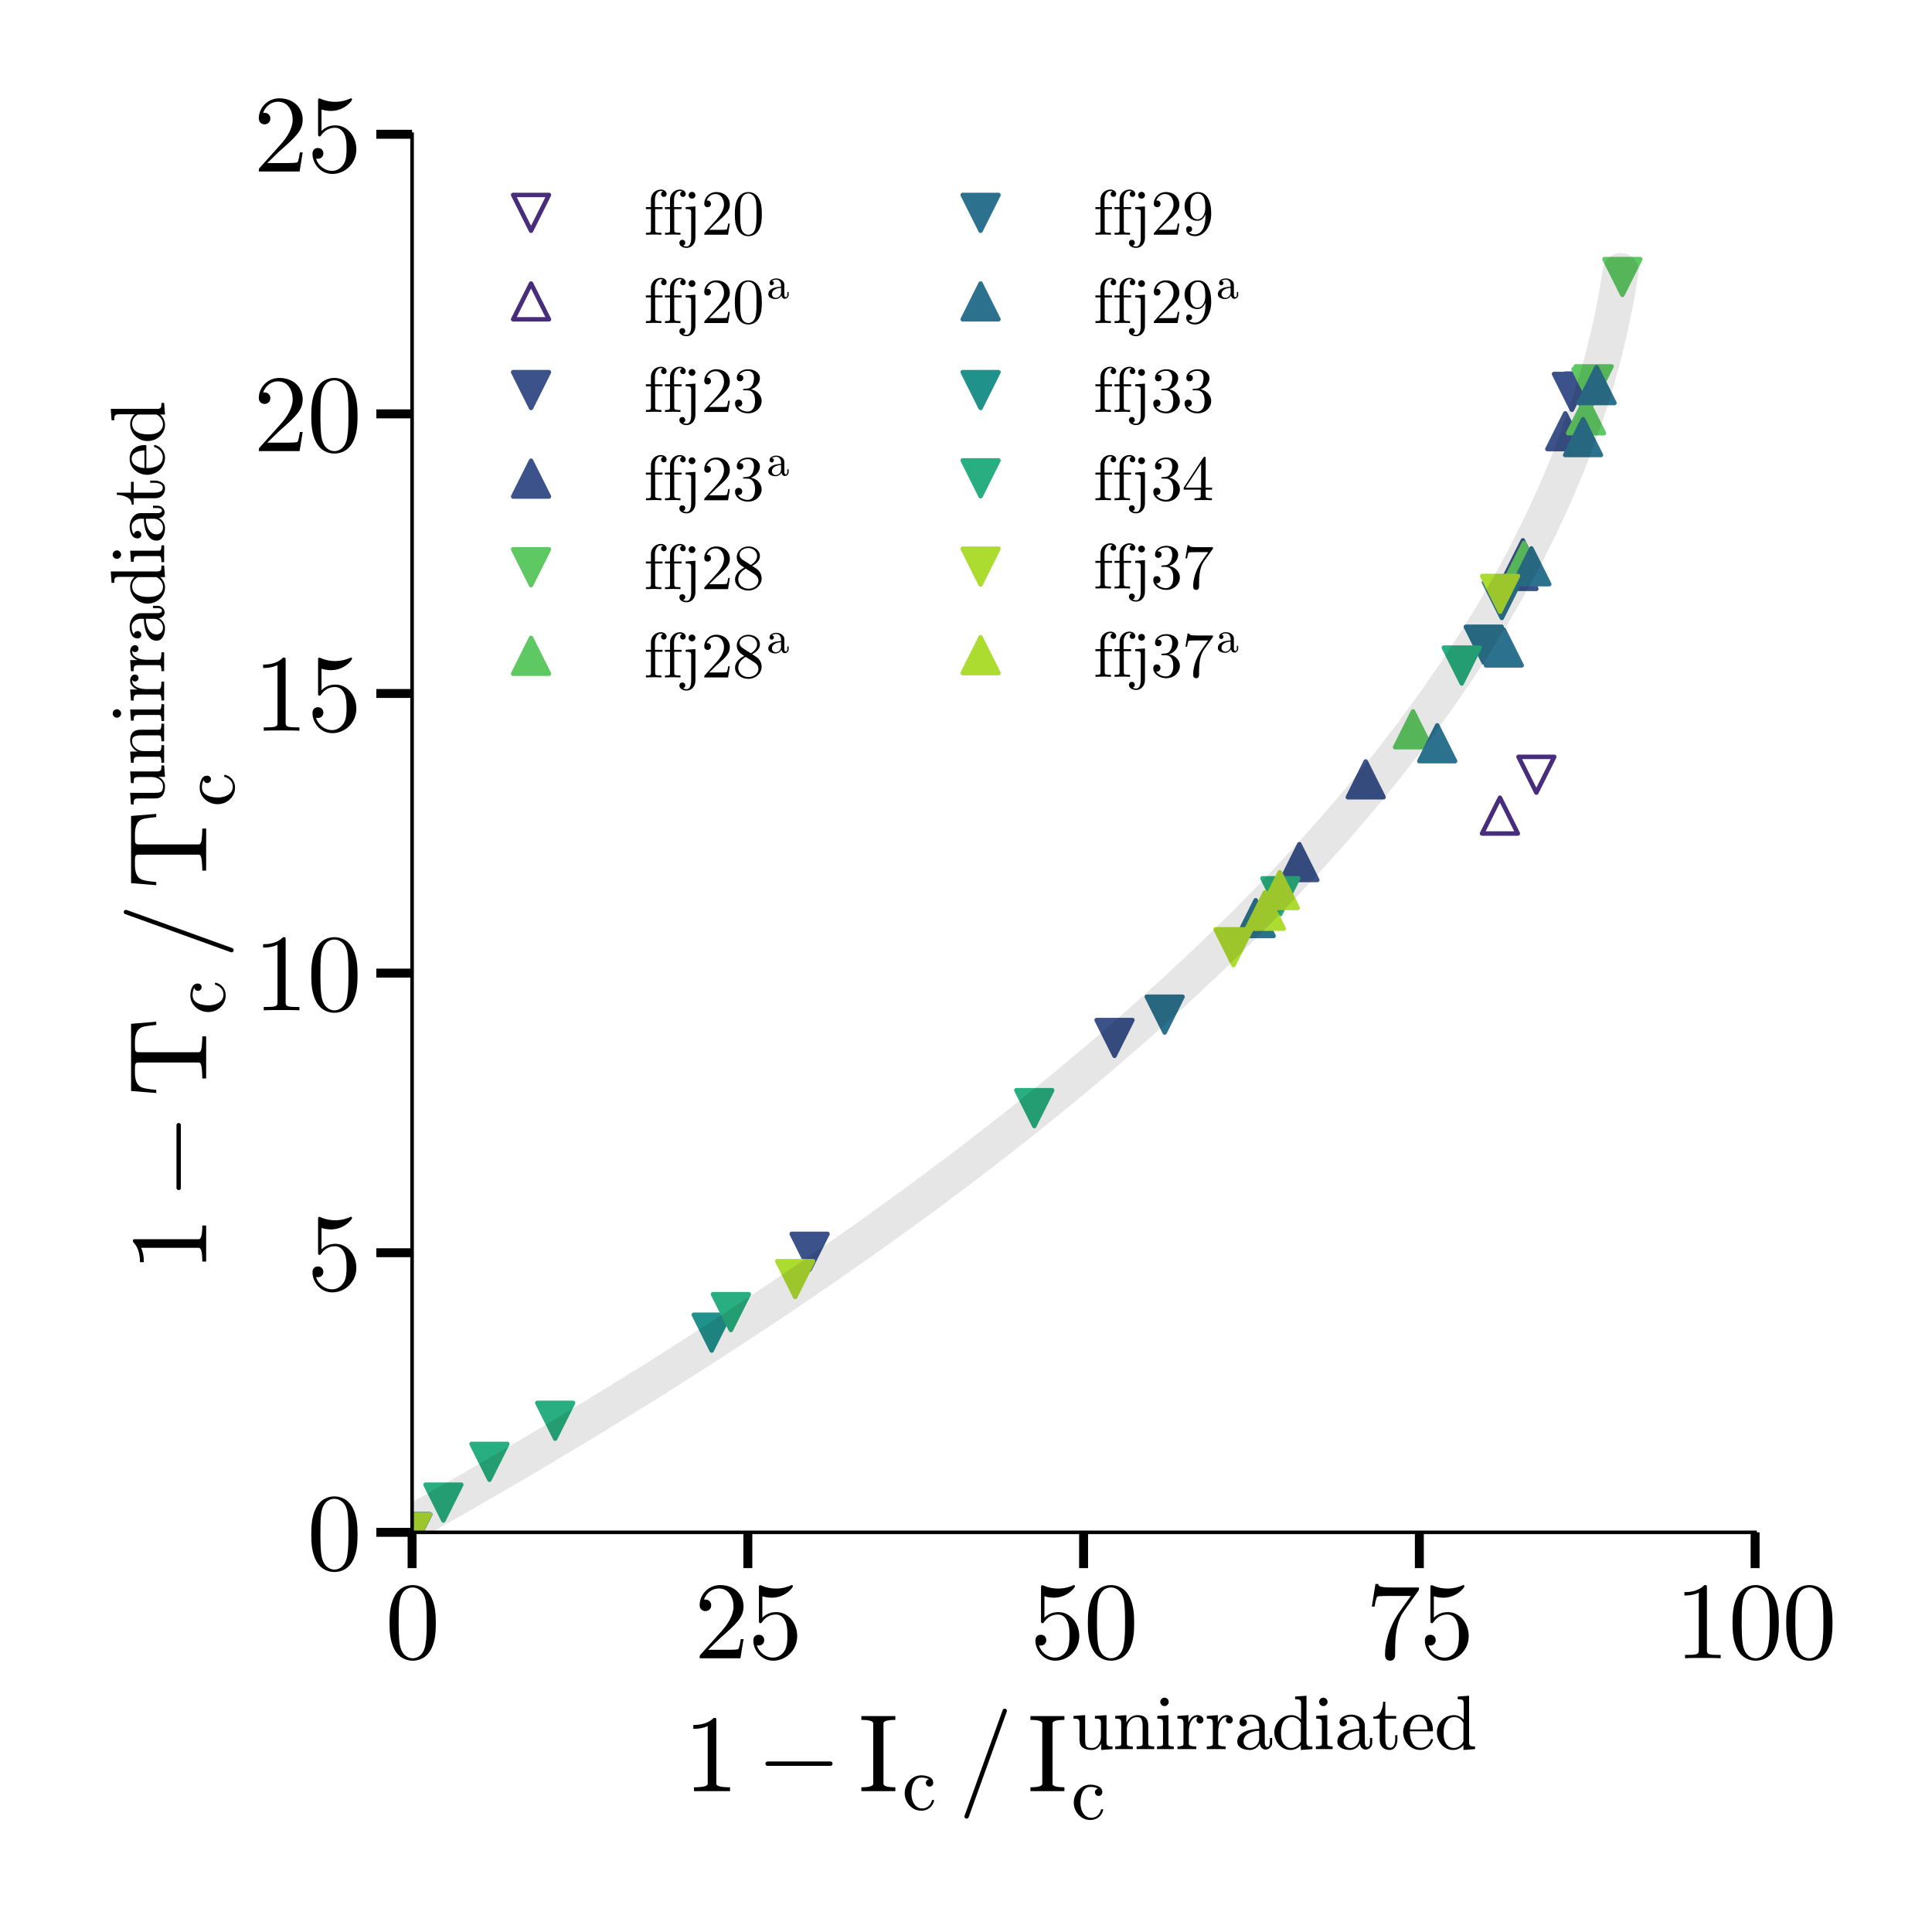 <?xml version="1.0" encoding="utf-8" standalone="no"?>
<!DOCTYPE svg PUBLIC "-//W3C//DTD SVG 1.1//EN"
  "http://www.w3.org/Graphics/SVG/1.1/DTD/svg11.dtd">
<svg xmlns:xlink="http://www.w3.org/1999/xlink" width="432pt" height="432pt" viewBox="0 0 432 432" xmlns="http://www.w3.org/2000/svg" version="1.1">
 <defs>
  <style type="text/css">*{stroke-linejoin: round; stroke-linecap: butt}</style>
 </defs>
 <g id="figure_1">
  <g id="patch_1">
   <path d="M 0 432 
L 432 432 
L 432 0 
L 0 0 
L 0 432 
z
" style="fill: none"/>
  </g>
  <g id="axes_1">
   <g id="patch_2">
    <path d="M 92.144 342.635 
L 392.445 342.635 
L 392.445 30.021 
L 92.144 30.021 
L 92.144 342.635 
z
" style="fill: none"/>
   </g>
   <g id="matplotlib.axis_1">
    <g id="xtick_1">
     <g id="line2d_1">
      <defs>
       <path id="m62513c49ce" d="M 0 0 
L 0 8 
" style="stroke: #000000; stroke-width: 2"/>
      </defs>
      <g>
       <use xlink:href="#m62513c49ce" x="92.144" y="342.635" style="stroke: #000000; stroke-width: 2"/>
      </g>
     </g>
     <g id="text_1">
      <!-- 0 -->
      <g transform="translate(86.144 370.792) scale(0.24 -0.24)">
       <defs>
        <path id="CMUSerif-Roman-30" d="M 250 2048 
C 250 1568 275 992 538 506 
C 813 -13 1280 -141 1594 -141 
C 1939 -141 2426 -6 2707 602 
C 2912 1043 2944 1542 2944 2048 
C 2944 2560 2912 3072 2688 3546 
C 2394 4160 1869 4262 1600 4262 
C 1216 4262 749 4096 486 3501 
C 282 3059 250 2560 250 2048 
z
M 781 2125 
C 781 2534 781 2957 832 3302 
C 954 4064 1434 4122 1594 4122 
C 1805 4122 2227 4006 2349 3373 
C 2413 3014 2413 2528 2413 2125 
C 2413 1645 2413 1210 2342 800 
C 2246 192 1882 0 1594 0 
C 1344 0 966 160 851 774 
C 781 1158 781 1747 781 2125 
z
" transform="scale(0.016)"/>
       </defs>
       <use xlink:href="#CMUSerif-Roman-30"/>
      </g>
     </g>
    </g>
    <g id="xtick_2">
     <g id="line2d_2">
      <g>
       <use xlink:href="#m62513c49ce" x="167.219" y="342.635" style="stroke: #000000; stroke-width: 2"/>
      </g>
     </g>
     <g id="text_2">
      <!-- 25 -->
      <g transform="translate(155.219 370.792) scale(0.24 -0.24)">
       <defs>
        <path id="CMUSerif-Roman-32" d="M 320 0 
L 2694 0 
L 2874 1114 
L 2714 1114 
C 2682 922 2637 640 2573 544 
C 2528 493 2106 493 1965 493 
L 813 493 
L 1491 1152 
C 2490 2035 2874 2381 2874 3021 
C 2874 3750 2298 4262 1517 4262 
C 794 4262 320 3674 320 3104 
C 320 2746 640 2746 659 2746 
C 768 2746 992 2822 992 3085 
C 992 3251 877 3418 653 3418 
C 602 3418 589 3418 570 3411 
C 717 3827 1062 4064 1434 4064 
C 2016 4064 2291 3546 2291 3021 
C 2291 2509 1971 2003 1619 1606 
L 390 237 
C 320 166 320 154 320 0 
z
" transform="scale(0.016)"/>
        <path id="CMUSerif-Roman-35" d="M 320 1030 
C 320 480 762 -141 1478 -141 
C 2221 -141 2874 474 2874 1286 
C 2874 2048 2349 2688 1658 2688 
C 1350 2688 1075 2586 845 2362 
L 845 3610 
C 973 3571 1184 3526 1389 3526 
C 2176 3526 2624 4109 2624 4192 
C 2624 4230 2605 4262 2560 4262 
C 2554 4262 2541 4262 2509 4243 
C 2381 4186 2067 4058 1638 4058 
C 1382 4058 1088 4102 787 4237 
C 736 4256 723 4256 710 4256 
C 646 4256 646 4205 646 4102 
L 646 2208 
C 646 2093 646 2042 736 2042 
C 781 2042 794 2061 819 2099 
C 890 2202 1126 2547 1645 2547 
C 1978 2547 2138 2253 2189 2138 
C 2291 1901 2304 1651 2304 1331 
C 2304 1107 2304 723 2150 454 
C 1997 205 1760 38 1466 38 
C 998 38 634 378 525 755 
C 544 749 563 742 634 742 
C 845 742 954 902 954 1056 
C 954 1210 845 1370 634 1370 
C 544 1370 320 1325 320 1030 
z
" transform="scale(0.016)"/>
       </defs>
       <use xlink:href="#CMUSerif-Roman-32"/>
       <use xlink:href="#CMUSerif-Roman-35" transform="translate(50 0)"/>
      </g>
     </g>
    </g>
    <g id="xtick_3">
     <g id="line2d_3">
      <g>
       <use xlink:href="#m62513c49ce" x="242.294" y="342.635" style="stroke: #000000; stroke-width: 2"/>
      </g>
     </g>
     <g id="text_3">
      <!-- 50 -->
      <g transform="translate(230.294 370.792) scale(0.24 -0.24)">
       <use xlink:href="#CMUSerif-Roman-35"/>
       <use xlink:href="#CMUSerif-Roman-30" transform="translate(50 0)"/>
      </g>
     </g>
    </g>
    <g id="xtick_4">
     <g id="line2d_4">
      <g>
       <use xlink:href="#m62513c49ce" x="317.37" y="342.635" style="stroke: #000000; stroke-width: 2"/>
      </g>
     </g>
     <g id="text_4">
      <!-- 75 -->
      <g transform="translate(305.37 370.792) scale(0.24 -0.24)">
       <defs>
        <path id="CMUSerif-Roman-37" d="M 358 3008 
L 518 3008 
C 538 3110 595 3514 678 3590 
C 723 3629 1222 3629 1306 3629 
L 2630 3629 
C 2560 3526 2054 2829 1914 2618 
C 1338 1754 1126 864 1126 211 
C 1126 147 1126 -141 1421 -141 
C 1715 -141 1715 147 1715 211 
L 1715 538 
C 1715 890 1734 1242 1786 1587 
C 1811 1734 1901 2285 2182 2682 
L 3046 3898 
C 3104 3974 3104 3987 3104 4122 
L 1549 4122 
C 768 4122 755 4205 730 4326 
L 570 4326 
L 358 3008 
z
" transform="scale(0.016)"/>
       </defs>
       <use xlink:href="#CMUSerif-Roman-37"/>
       <use xlink:href="#CMUSerif-Roman-35" transform="translate(50 0)"/>
      </g>
     </g>
    </g>
    <g id="xtick_5">
     <g id="line2d_5">
      <g>
       <use xlink:href="#m62513c49ce" x="392.445" y="342.635" style="stroke: #000000; stroke-width: 2"/>
      </g>
     </g>
     <g id="text_5">
      <!-- 100 -->
      <g transform="translate(374.445 370.792) scale(0.24 -0.24)">
       <defs>
        <path id="CMUSerif-Roman-31" d="M 570 3654 
C 698 3654 1075 3654 1408 3821 
L 1408 506 
C 1408 275 1389 198 813 198 
L 608 198 
L 608 0 
C 832 19 1389 19 1645 19 
C 1901 19 2458 19 2682 0 
L 2682 198 
L 2477 198 
C 1901 198 1882 269 1882 506 
L 1882 4096 
C 1882 4250 1882 4262 1734 4262 
C 1338 3853 774 3853 570 3853 
L 570 3654 
z
" transform="scale(0.016)"/>
       </defs>
       <use xlink:href="#CMUSerif-Roman-31"/>
       <use xlink:href="#CMUSerif-Roman-30" transform="translate(50 0)"/>
       <use xlink:href="#CMUSerif-Roman-30" transform="translate(100 0)"/>
      </g>
     </g>
    </g>
    <g id="text_6">
     <!-- $\mathrm{1 - I_c \, / \, I_c^{unirradiated}}$ -->
     <g transform="translate(152.894 400.57) scale(0.24 -0.24)">
      <defs>
       <path id="Cmr10-31" d="M 594 0 
L 594 225 
Q 1394 225 1394 428 
L 1394 3788 
Q 1063 3628 556 3628 
L 556 3853 
Q 1341 3853 1741 4263 
L 1831 4263 
Q 1853 4263 1873 4245 
Q 1894 4228 1894 4206 
L 1894 428 
Q 1894 225 2694 225 
L 2694 0 
L 594 0 
z
" transform="scale(0.016)"/>
       <path id="Cmsy10-a1" d="M 653 1472 
Q 600 1472 565 1512 
Q 531 1553 531 1600 
Q 531 1647 565 1687 
Q 600 1728 653 1728 
L 4325 1728 
Q 4375 1728 4408 1687 
Q 4441 1647 4441 1600 
Q 4441 1553 4408 1512 
Q 4375 1472 4325 1472 
L 653 1472 
z
" transform="scale(0.016)"/>
       <path id="Cmr10-49" d="M 166 0 
L 166 225 
Q 856 225 856 428 
L 856 3944 
Q 856 4147 166 4147 
L 166 4372 
L 2144 4372 
L 2144 4147 
Q 1453 4147 1453 3944 
L 1453 428 
Q 1453 225 2144 225 
L 2144 0 
L 166 0 
z
" transform="scale(0.016)"/>
       <path id="Cmr10-63" d="M 1594 -72 
Q 1206 -72 890 129 
Q 575 331 394 667 
Q 213 1003 213 1381 
Q 213 1759 392 2106 
Q 572 2453 889 2661 
Q 1206 2869 1594 2869 
Q 1969 2869 2276 2722 
Q 2584 2575 2584 2241 
Q 2584 2116 2495 2023 
Q 2406 1931 2278 1931 
Q 2150 1931 2061 2023 
Q 1972 2116 1972 2241 
Q 1972 2353 2044 2436 
Q 2116 2519 2222 2541 
Q 2000 2681 1600 2681 
Q 1294 2681 1106 2478 
Q 919 2275 844 1975 
Q 769 1675 769 1381 
Q 769 1072 861 783 
Q 953 494 1158 305 
Q 1363 116 1672 116 
Q 1975 116 2187 302 
Q 2400 488 2478 788 
Q 2478 825 2528 825 
L 2606 825 
Q 2625 825 2640 808 
Q 2656 791 2656 769 
L 2656 750 
Q 2559 372 2271 150 
Q 1984 -72 1594 -72 
z
" transform="scale(0.016)"/>
       <path id="Cmmi10-3d" d="M 359 -1472 
Q 359 -1453 366 -1447 
L 2591 4722 
Q 2603 4759 2634 4779 
Q 2666 4800 2706 4800 
Q 2763 4800 2798 4765 
Q 2834 4731 2834 4672 
L 2834 4647 
L 609 -1522 
Q 572 -1600 488 -1600 
Q 434 -1600 396 -1562 
Q 359 -1525 359 -1472 
z
" transform="scale(0.016)"/>
       <path id="Cmr10-75" d="M 691 763 
L 691 2175 
Q 691 2347 639 2423 
Q 588 2500 491 2517 
Q 394 2534 191 2534 
L 191 2759 
L 1159 2828 
L 1159 763 
Q 1159 513 1195 373 
Q 1231 234 1348 165 
Q 1466 97 1722 97 
Q 2066 97 2269 384 
Q 2472 672 2472 1038 
L 2472 2175 
Q 2472 2347 2419 2423 
Q 2366 2500 2270 2517 
Q 2175 2534 1972 2534 
L 1972 2759 
L 2938 2828 
L 2938 581 
Q 2938 413 2989 336 
Q 3041 259 3137 242 
Q 3234 225 3438 225 
L 3438 0 
L 2491 -72 
L 2491 469 
Q 2372 228 2159 78 
Q 1947 -72 1691 -72 
Q 1231 -72 961 123 
Q 691 319 691 763 
z
" transform="scale(0.016)"/>
       <path id="Cmr10-6e" d="M 191 0 
L 191 225 
Q 409 225 550 259 
Q 691 294 691 428 
L 691 2175 
Q 691 2347 639 2423 
Q 588 2500 491 2517 
Q 394 2534 191 2534 
L 191 2759 
L 1119 2828 
L 1119 2203 
Q 1247 2478 1498 2653 
Q 1750 2828 2047 2828 
Q 2491 2828 2714 2615 
Q 2938 2403 2938 1966 
L 2938 428 
Q 2938 294 3078 259 
Q 3219 225 3438 225 
L 3438 0 
L 1972 0 
L 1972 225 
Q 2191 225 2331 259 
Q 2472 294 2472 428 
L 2472 1947 
Q 2472 2259 2381 2461 
Q 2291 2663 2009 2663 
Q 1638 2663 1398 2366 
Q 1159 2069 1159 1691 
L 1159 428 
Q 1159 294 1300 259 
Q 1441 225 1656 225 
L 1656 0 
L 191 0 
z
" transform="scale(0.016)"/>
       <path id="Cmr10-69" d="M 197 0 
L 197 225 
Q 416 225 556 259 
Q 697 294 697 428 
L 697 2175 
Q 697 2422 601 2478 
Q 506 2534 225 2534 
L 225 2759 
L 1147 2828 
L 1147 428 
Q 1147 294 1269 259 
Q 1391 225 1594 225 
L 1594 0 
L 197 0 
z
M 469 3928 
Q 469 4069 575 4175 
Q 681 4281 819 4281 
Q 909 4281 993 4234 
Q 1078 4188 1125 4103 
Q 1172 4019 1172 3928 
Q 1172 3791 1065 3684 
Q 959 3578 819 3578 
Q 681 3578 575 3684 
Q 469 3791 469 3928 
z
" transform="scale(0.016)"/>
       <path id="Cmr10-72" d="M 166 0 
L 166 225 
Q 384 225 525 259 
Q 666 294 666 428 
L 666 2175 
Q 666 2347 614 2423 
Q 563 2500 466 2517 
Q 369 2534 166 2534 
L 166 2759 
L 1081 2828 
L 1081 2203 
Q 1184 2481 1375 2654 
Q 1566 2828 1838 2828 
Q 2028 2828 2178 2715 
Q 2328 2603 2328 2419 
Q 2328 2303 2245 2217 
Q 2163 2131 2041 2131 
Q 1922 2131 1837 2215 
Q 1753 2300 1753 2419 
Q 1753 2591 1875 2663 
L 1838 2663 
Q 1578 2663 1414 2475 
Q 1250 2288 1181 2009 
Q 1113 1731 1113 1478 
L 1113 428 
Q 1113 225 1734 225 
L 1734 0 
L 166 0 
z
" transform="scale(0.016)"/>
       <path id="Cmr10-61" d="M 256 628 
Q 256 1009 556 1248 
Q 856 1488 1276 1586 
Q 1697 1684 2075 1684 
L 2075 1947 
Q 2075 2131 1994 2304 
Q 1913 2478 1759 2589 
Q 1606 2700 1422 2700 
Q 997 2700 775 2509 
Q 897 2509 976 2417 
Q 1056 2325 1056 2203 
Q 1056 2075 965 1984 
Q 875 1894 750 1894 
Q 622 1894 531 1984 
Q 441 2075 441 2203 
Q 441 2541 747 2705 
Q 1053 2869 1422 2869 
Q 1681 2869 1943 2758 
Q 2206 2647 2373 2440 
Q 2541 2234 2541 1959 
L 2541 519 
Q 2541 394 2594 289 
Q 2647 184 2759 184 
Q 2866 184 2917 290 
Q 2969 397 2969 519 
L 2969 928 
L 3156 928 
L 3156 519 
Q 3156 375 3081 245 
Q 3006 116 2879 39 
Q 2753 -38 2606 -38 
Q 2419 -38 2283 107 
Q 2147 253 2131 453 
Q 2013 213 1781 70 
Q 1550 -72 1288 -72 
Q 1044 -72 808 0 
Q 572 72 414 226 
Q 256 381 256 628 
z
M 775 628 
Q 775 403 940 250 
Q 1106 97 1331 97 
Q 1538 97 1706 200 
Q 1875 303 1975 481 
Q 2075 659 2075 856 
L 2075 1522 
Q 1784 1522 1479 1426 
Q 1175 1331 975 1128 
Q 775 925 775 628 
z
" transform="scale(0.016)"/>
       <path id="Cmr10-64" d="M 1563 -72 
Q 1184 -72 871 133 
Q 559 338 386 672 
Q 213 1006 213 1381 
Q 213 1769 402 2101 
Q 591 2434 916 2631 
Q 1241 2828 1631 2828 
Q 1866 2828 2075 2729 
Q 2284 2631 2438 2456 
L 2438 3788 
Q 2438 3959 2386 4036 
Q 2334 4113 2239 4130 
Q 2144 4147 1941 4147 
L 1941 4372 
L 2888 4441 
L 2888 581 
Q 2888 413 2939 336 
Q 2991 259 3086 242 
Q 3181 225 3384 225 
L 3384 0 
L 2419 -72 
L 2419 331 
Q 2253 141 2025 34 
Q 1797 -72 1563 -72 
z
M 909 556 
Q 1019 347 1201 222 
Q 1384 97 1600 97 
Q 1866 97 2087 250 
Q 2309 403 2419 647 
L 2419 2181 
Q 2344 2322 2230 2433 
Q 2116 2544 1973 2603 
Q 1831 2663 1672 2663 
Q 1338 2663 1134 2473 
Q 931 2284 850 1990 
Q 769 1697 769 1375 
Q 769 1119 795 928 
Q 822 738 909 556 
z
" transform="scale(0.016)"/>
       <path id="Cmr10-74" d="M 653 769 
L 653 2534 
L 122 2534 
L 122 2700 
Q 541 2700 737 3090 
Q 934 3481 934 3938 
L 1119 3938 
L 1119 2759 
L 2022 2759 
L 2022 2534 
L 1119 2534 
L 1119 781 
Q 1119 516 1208 316 
Q 1297 116 1528 116 
Q 1747 116 1844 327 
Q 1941 538 1941 781 
L 1941 1159 
L 2125 1159 
L 2125 769 
Q 2125 569 2051 373 
Q 1978 178 1834 53 
Q 1691 -72 1484 -72 
Q 1100 -72 876 158 
Q 653 388 653 769 
z
" transform="scale(0.016)"/>
       <path id="Cmr10-65" d="M 1594 -72 
Q 1203 -72 876 133 
Q 550 338 364 680 
Q 178 1022 178 1403 
Q 178 1778 348 2115 
Q 519 2453 823 2661 
Q 1128 2869 1503 2869 
Q 1797 2869 2014 2770 
Q 2231 2672 2372 2497 
Q 2513 2322 2584 2084 
Q 2656 1847 2656 1563 
Q 2656 1478 2591 1478 
L 738 1478 
L 738 1409 
Q 738 878 952 497 
Q 1166 116 1650 116 
Q 1847 116 2014 203 
Q 2181 291 2304 447 
Q 2428 603 2472 781 
Q 2478 803 2495 820 
Q 2513 838 2534 838 
L 2591 838 
Q 2656 838 2656 756 
Q 2566 394 2266 161 
Q 1966 -72 1594 -72 
z
M 744 1638 
L 2203 1638 
Q 2203 1878 2136 2125 
Q 2069 2372 1912 2536 
Q 1756 2700 1503 2700 
Q 1141 2700 942 2361 
Q 744 2022 744 1638 
z
" transform="scale(0.016)"/>
      </defs>
      <use xlink:href="#Cmr10-31" transform="translate(0 0.277)"/>
      <use xlink:href="#Cmsy10-a1" transform="translate(67.559 0.277)"/>
      <use xlink:href="#Cmr10-49" transform="translate(162.803 0.277)"/>
      <use xlink:href="#Cmr10-63" transform="translate(203.454 -17.123) scale(0.7)"/>
      <use xlink:href="#Cmmi10-3d" transform="translate(255.681 0.277)"/>
      <use xlink:href="#Cmr10-49" transform="translate(320.313 0.277)"/>
      <use xlink:href="#Cmr10-75" transform="translate(360.965 39.427) scale(0.7)"/>
      <use xlink:href="#Cmr10-6e" transform="translate(399.827 39.427) scale(0.7)"/>
      <use xlink:href="#Cmr10-69" transform="translate(438.69 39.427) scale(0.7)"/>
      <use xlink:href="#Cmr10-72" transform="translate(458.069 39.427) scale(0.7)"/>
      <use xlink:href="#Cmr10-72" transform="translate(485.447 39.427) scale(0.7)"/>
      <use xlink:href="#Cmr10-61" transform="translate(512.825 39.427) scale(0.7)"/>
      <use xlink:href="#Cmr10-64" transform="translate(547.825 39.427) scale(0.7)"/>
      <use xlink:href="#Cmr10-69" transform="translate(586.688 39.427) scale(0.7)"/>
      <use xlink:href="#Cmr10-61" transform="translate(606.067 39.427) scale(0.7)"/>
      <use xlink:href="#Cmr10-74" transform="translate(641.067 39.427) scale(0.7)"/>
      <use xlink:href="#Cmr10-65" transform="translate(668.24 39.427) scale(0.7)"/>
      <use xlink:href="#Cmr10-64" transform="translate(699.31 39.427) scale(0.7)"/>
      <use xlink:href="#Cmr10-63" transform="translate(360.965 -25.823) scale(0.7)"/>
     </g>
    </g>
   </g>
   <g id="matplotlib.axis_2">
    <g id="ytick_1">
     <g id="line2d_6">
      <defs>
       <path id="m5c1e89aa8d" d="M 0 0 
L -8 0 
" style="stroke: #000000; stroke-width: 2"/>
      </defs>
      <g>
       <use xlink:href="#m5c1e89aa8d" x="92.144" y="342.635" style="stroke: #000000; stroke-width: 2"/>
      </g>
     </g>
     <g id="text_7">
      <!-- 0 -->
      <g transform="translate(68.644 350.964) scale(0.24 -0.24)">
       <use xlink:href="#CMUSerif-Roman-30"/>
      </g>
     </g>
    </g>
    <g id="ytick_2">
     <g id="line2d_7">
      <g>
       <use xlink:href="#m5c1e89aa8d" x="92.144" y="280.112" style="stroke: #000000; stroke-width: 2"/>
      </g>
     </g>
     <g id="text_8">
      <!-- 5 -->
      <g transform="translate(68.644 288.441) scale(0.24 -0.24)">
       <use xlink:href="#CMUSerif-Roman-35"/>
      </g>
     </g>
    </g>
    <g id="ytick_3">
     <g id="line2d_8">
      <g>
       <use xlink:href="#m5c1e89aa8d" x="92.144" y="217.589" style="stroke: #000000; stroke-width: 2"/>
      </g>
     </g>
     <g id="text_9">
      <!-- 10 -->
      <g transform="translate(56.644 225.918) scale(0.24 -0.24)">
       <use xlink:href="#CMUSerif-Roman-31"/>
       <use xlink:href="#CMUSerif-Roman-30" transform="translate(50 0)"/>
      </g>
     </g>
    </g>
    <g id="ytick_4">
     <g id="line2d_9">
      <g>
       <use xlink:href="#m5c1e89aa8d" x="92.144" y="155.066" style="stroke: #000000; stroke-width: 2"/>
      </g>
     </g>
     <g id="text_10">
      <!-- 15 -->
      <g transform="translate(56.644 163.395) scale(0.24 -0.24)">
       <use xlink:href="#CMUSerif-Roman-31"/>
       <use xlink:href="#CMUSerif-Roman-35" transform="translate(50 0)"/>
      </g>
     </g>
    </g>
    <g id="ytick_5">
     <g id="line2d_10">
      <g>
       <use xlink:href="#m5c1e89aa8d" x="92.144" y="92.543" style="stroke: #000000; stroke-width: 2"/>
      </g>
     </g>
     <g id="text_11">
      <!-- 20 -->
      <g transform="translate(56.644 100.872) scale(0.24 -0.24)">
       <use xlink:href="#CMUSerif-Roman-32"/>
       <use xlink:href="#CMUSerif-Roman-30" transform="translate(50 0)"/>
      </g>
     </g>
    </g>
    <g id="ytick_6">
     <g id="line2d_11">
      <g>
       <use xlink:href="#m5c1e89aa8d" x="92.144" y="30.021" style="stroke: #000000; stroke-width: 2"/>
      </g>
     </g>
     <g id="text_12">
      <!-- 25 -->
      <g transform="translate(56.644 38.349) scale(0.24 -0.24)">
       <use xlink:href="#CMUSerif-Roman-32"/>
       <use xlink:href="#CMUSerif-Roman-35" transform="translate(50 0)"/>
      </g>
     </g>
    </g>
    <g id="text_13">
     <!-- $\mathrm{1 - T_c \, / \, T_c^{unirradiated}}$ -->
     <g transform="translate(46.164 284.368) rotate(-90) scale(0.24 -0.24)">
      <defs>
       <path id="Cmr10-54" d="M 1081 0 
L 1081 225 
Q 1403 225 1706 261 
Q 2009 297 2009 428 
L 2009 3944 
Q 2009 4081 1932 4114 
Q 1856 4147 1684 4147 
L 1416 4147 
Q 888 4147 666 3916 
Q 550 3800 500 3545 
Q 450 3291 416 2906 
L 231 2906 
L 353 4372 
L 4263 4372 
L 4384 2906 
L 4197 2906 
Q 4159 3319 4114 3561 
Q 4069 3803 3950 3916 
Q 3725 4147 3200 4147 
L 2931 4147 
Q 2816 4147 2752 4137 
Q 2688 4128 2647 4083 
Q 2606 4038 2606 3944 
L 2606 428 
Q 2606 297 2909 261 
Q 3213 225 3531 225 
L 3531 0 
L 1081 0 
z
" transform="scale(0.016)"/>
      </defs>
      <use xlink:href="#Cmr10-31" transform="translate(0 0.277)"/>
      <use xlink:href="#Cmsy10-a1" transform="translate(67.559 0.277)"/>
      <use xlink:href="#Cmr10-54" transform="translate(162.803 0.277)"/>
      <use xlink:href="#Cmr10-63" transform="translate(239.587 -17.123) scale(0.7)"/>
      <use xlink:href="#Cmmi10-3d" transform="translate(291.814 0.277)"/>
      <use xlink:href="#Cmr10-54" transform="translate(356.446 0.277)"/>
      <use xlink:href="#Cmr10-75" transform="translate(433.231 39.427) scale(0.7)"/>
      <use xlink:href="#Cmr10-6e" transform="translate(472.093 39.427) scale(0.7)"/>
      <use xlink:href="#Cmr10-69" transform="translate(510.955 39.427) scale(0.7)"/>
      <use xlink:href="#Cmr10-72" transform="translate(530.335 39.427) scale(0.7)"/>
      <use xlink:href="#Cmr10-72" transform="translate(557.713 39.427) scale(0.7)"/>
      <use xlink:href="#Cmr10-61" transform="translate(585.091 39.427) scale(0.7)"/>
      <use xlink:href="#Cmr10-64" transform="translate(620.091 39.427) scale(0.7)"/>
      <use xlink:href="#Cmr10-69" transform="translate(658.953 39.427) scale(0.7)"/>
      <use xlink:href="#Cmr10-61" transform="translate(678.333 39.427) scale(0.7)"/>
      <use xlink:href="#Cmr10-74" transform="translate(713.333 39.427) scale(0.7)"/>
      <use xlink:href="#Cmr10-65" transform="translate(740.506 39.427) scale(0.7)"/>
      <use xlink:href="#Cmr10-64" transform="translate(771.575 39.427) scale(0.7)"/>
      <use xlink:href="#Cmr10-63" transform="translate(433.231 -25.823) scale(0.7)"/>
     </g>
    </g>
   </g>
   <g id="line2d_12">
    <defs>
     <path id="m360b4266bf" d="M -0 4 
L 4 -4 
L -4 -4 
z
" style="stroke: #472d7b; stroke-linejoin: miter"/>
    </defs>
    <g clip-path="url(#p5a8767a3a7)">
     <use xlink:href="#m360b4266bf" x="92.144" y="342.635" style="fill-opacity: 0; stroke: #472d7b; stroke-linejoin: miter"/>
     <use xlink:href="#m360b4266bf" x="343.536" y="173.233" style="fill-opacity: 0; stroke: #472d7b; stroke-linejoin: miter"/>
    </g>
   </g>
   <g id="line2d_13">
    <defs>
     <path id="m4655b07977" d="M 0 -4 
L -4 4 
L 4 4 
z
" style="stroke: #472d7b; stroke-linejoin: miter"/>
    </defs>
    <g clip-path="url(#p5a8767a3a7)">
     <use xlink:href="#m4655b07977" x="335.389" y="182.377" style="fill-opacity: 0; stroke: #472d7b; stroke-linejoin: miter"/>
    </g>
   </g>
   <g id="line2d_14">
    <defs>
     <path id="mb118163aad" d="M -0 4 
L 4 -4 
L -4 -4 
z
" style="stroke: #3b528b; stroke-linejoin: miter"/>
    </defs>
    <g clip-path="url(#p5a8767a3a7)">
     <use xlink:href="#mb118163aad" x="92.144" y="342.635" style="fill: #3b528b; stroke: #3b528b; stroke-linejoin: miter"/>
     <use xlink:href="#mb118163aad" x="181.026" y="279.896" style="fill: #3b528b; stroke: #3b528b; stroke-linejoin: miter"/>
     <use xlink:href="#mb118163aad" x="249.207" y="232.086" style="fill: #3b528b; stroke: #3b528b; stroke-linejoin: miter"/>
     <use xlink:href="#mb118163aad" x="351.482" y="87.626" style="fill: #3b528b; stroke: #3b528b; stroke-linejoin: miter"/>
     <use xlink:href="#mb118163aad" x="354.03" y="87.534" style="fill: #3b528b; stroke: #3b528b; stroke-linejoin: miter"/>
    </g>
   </g>
   <g id="line2d_15">
    <defs>
     <path id="m05cf22fdfb" d="M 0 -4 
L -4 4 
L 4 4 
z
" style="stroke: #3b528b; stroke-linejoin: miter"/>
    </defs>
    <g clip-path="url(#p5a8767a3a7)">
     <use xlink:href="#m05cf22fdfb" x="349.999" y="96.423" style="fill: #3b528b; stroke: #3b528b; stroke-linejoin: miter"/>
     <use xlink:href="#m05cf22fdfb" x="340.51" y="124.821" style="fill: #3b528b; stroke: #3b528b; stroke-linejoin: miter"/>
     <use xlink:href="#m05cf22fdfb" x="339.531" y="127.667" style="fill: #3b528b; stroke: #3b528b; stroke-linejoin: miter"/>
     <use xlink:href="#m05cf22fdfb" x="305.377" y="174.263" style="fill: #3b528b; stroke: #3b528b; stroke-linejoin: miter"/>
     <use xlink:href="#m05cf22fdfb" x="290.541" y="192.764" style="fill: #3b528b; stroke: #3b528b; stroke-linejoin: miter"/>
    </g>
   </g>
   <g id="line2d_16">
    <defs>
     <path id="mdb7ec9b07c" d="M -0 4 
L 4 -4 
L -4 -4 
z
" style="stroke: #5ec962; stroke-linejoin: miter"/>
    </defs>
    <g clip-path="url(#p5a8767a3a7)">
     <use xlink:href="#mdb7ec9b07c" x="92.144" y="342.635" style="fill: #5ec962; stroke: #5ec962; stroke-linejoin: miter"/>
     <use xlink:href="#mdb7ec9b07c" x="356.347" y="85.93" style="fill: #5ec962; stroke: #5ec962; stroke-linejoin: miter"/>
     <use xlink:href="#mdb7ec9b07c" x="355.858" y="86.54" style="fill: #5ec962; stroke: #5ec962; stroke-linejoin: miter"/>
     <use xlink:href="#mdb7ec9b07c" x="362.767" y="61.939" style="fill: #5ec962; stroke: #5ec962; stroke-linejoin: miter"/>
    </g>
   </g>
   <g id="line2d_17">
    <defs>
     <path id="ma52b56968b" d="M 0 -4 
L -4 4 
L 4 4 
z
" style="stroke: #5ec962; stroke-linejoin: miter"/>
    </defs>
    <g clip-path="url(#p5a8767a3a7)">
     <use xlink:href="#ma52b56968b" x="354.643" y="92.863" style="fill: #5ec962; stroke: #5ec962; stroke-linejoin: miter"/>
     <use xlink:href="#ma52b56968b" x="340.76" y="125.416" style="fill: #5ec962; stroke: #5ec962; stroke-linejoin: miter"/>
     <use xlink:href="#ma52b56968b" x="315.952" y="163.068" style="fill: #5ec962; stroke: #5ec962; stroke-linejoin: miter"/>
    </g>
   </g>
   <g id="line2d_18">
    <defs>
     <path id="mb0d6c6ceaf" d="M -0 4 
L 4 -4 
L -4 -4 
z
" style="stroke: #2c728e; stroke-linejoin: miter"/>
    </defs>
    <g clip-path="url(#p5a8767a3a7)">
     <use xlink:href="#mb0d6c6ceaf" x="92.144" y="342.635" style="fill: #2c728e; stroke: #2c728e; stroke-linejoin: miter"/>
     <use xlink:href="#mb0d6c6ceaf" x="260.424" y="226.87" style="fill: #2c728e; stroke: #2c728e; stroke-linejoin: miter"/>
     <use xlink:href="#mb0d6c6ceaf" x="331.764" y="144.148" style="fill: #2c728e; stroke: #2c728e; stroke-linejoin: miter"/>
     <use xlink:href="#mb0d6c6ceaf" x="335.811" y="134.177" style="fill: #2c728e; stroke: #2c728e; stroke-linejoin: miter"/>
    </g>
   </g>
   <g id="line2d_19">
    <defs>
     <path id="m8eb94f1bce" d="M 0 -4 
L -4 4 
L 4 4 
z
" style="stroke: #2c728e; stroke-linejoin: miter"/>
    </defs>
    <g clip-path="url(#p5a8767a3a7)">
     <use xlink:href="#m8eb94f1bce" x="280.773" y="205.292" style="fill: #2c728e; stroke: #2c728e; stroke-linejoin: miter"/>
     <use xlink:href="#m8eb94f1bce" x="353.974" y="97.745" style="fill: #2c728e; stroke: #2c728e; stroke-linejoin: miter"/>
     <use xlink:href="#m8eb94f1bce" x="336.255" y="144.783" style="fill: #2c728e; stroke: #2c728e; stroke-linejoin: miter"/>
     <use xlink:href="#m8eb94f1bce" x="342.419" y="126.617" style="fill: #2c728e; stroke: #2c728e; stroke-linejoin: miter"/>
     <use xlink:href="#m8eb94f1bce" x="321.365" y="166.194" style="fill: #2c728e; stroke: #2c728e; stroke-linejoin: miter"/>
     <use xlink:href="#m8eb94f1bce" x="356.996" y="86.111" style="fill: #2c728e; stroke: #2c728e; stroke-linejoin: miter"/>
    </g>
   </g>
   <g id="line2d_20">
    <defs>
     <path id="ma4071122bb" d="M -0 4 
L 4 -4 
L -4 -4 
z
" style="stroke: #21918c; stroke-linejoin: miter"/>
    </defs>
    <g clip-path="url(#p5a8767a3a7)">
     <use xlink:href="#ma4071122bb" x="92.144" y="342.635" style="fill: #21918c; stroke: #21918c; stroke-linejoin: miter"/>
     <use xlink:href="#ma4071122bb" x="159.139" y="297.987" style="fill: #21918c; stroke: #21918c; stroke-linejoin: miter"/>
    </g>
   </g>
   <g id="line2d_21">
    <defs>
     <path id="m120b30f9b7" d="M -0 4 
L 4 -4 
L -4 -4 
z
" style="stroke: #28ae80; stroke-linejoin: miter"/>
    </defs>
    <g clip-path="url(#p5a8767a3a7)">
     <use xlink:href="#m120b30f9b7" x="92.144" y="342.635" style="fill: #28ae80; stroke: #28ae80; stroke-linejoin: miter"/>
     <use xlink:href="#m120b30f9b7" x="99.147" y="335.979" style="fill: #28ae80; stroke: #28ae80; stroke-linejoin: miter"/>
     <use xlink:href="#m120b30f9b7" x="109.443" y="326.867" style="fill: #28ae80; stroke: #28ae80; stroke-linejoin: miter"/>
     <use xlink:href="#m120b30f9b7" x="124.141" y="317.688" style="fill: #28ae80; stroke: #28ae80; stroke-linejoin: miter"/>
     <use xlink:href="#m120b30f9b7" x="163.426" y="293.385" style="fill: #28ae80; stroke: #28ae80; stroke-linejoin: miter"/>
     <use xlink:href="#m120b30f9b7" x="231.269" y="247.778" style="fill: #28ae80; stroke: #28ae80; stroke-linejoin: miter"/>
     <use xlink:href="#m120b30f9b7" x="286.285" y="200.397" style="fill: #28ae80; stroke: #28ae80; stroke-linejoin: miter"/>
     <use xlink:href="#m120b30f9b7" x="326.846" y="148.816" style="fill: #28ae80; stroke: #28ae80; stroke-linejoin: miter"/>
    </g>
   </g>
   <g id="line2d_22">
    <defs>
     <path id="mc96cdecef2" d="M -0 4 
L 4 -4 
L -4 -4 
z
" style="stroke: #addc30; stroke-linejoin: miter"/>
    </defs>
    <g clip-path="url(#p5a8767a3a7)">
     <use xlink:href="#mc96cdecef2" x="92.144" y="342.635" style="fill: #addc30; stroke: #addc30; stroke-linejoin: miter"/>
     <use xlink:href="#mc96cdecef2" x="177.807" y="285.998" style="fill: #addc30; stroke: #addc30; stroke-linejoin: miter"/>
     <use xlink:href="#mc96cdecef2" x="275.81" y="211.803" style="fill: #addc30; stroke: #addc30; stroke-linejoin: miter"/>
     <use xlink:href="#mc96cdecef2" x="335.426" y="132.79" style="fill: #addc30; stroke: #addc30; stroke-linejoin: miter"/>
    </g>
   </g>
   <g id="line2d_23">
    <defs>
     <path id="m76527a4ad4" d="M 0 -4 
L -4 4 
L 4 4 
z
" style="stroke: #addc30; stroke-linejoin: miter"/>
    </defs>
    <g clip-path="url(#p5a8767a3a7)">
     <use xlink:href="#m76527a4ad4" x="282.831" y="203.56" style="fill: #addc30; stroke: #addc30; stroke-linejoin: miter"/>
     <use xlink:href="#m76527a4ad4" x="283.041" y="203.639" style="fill: #addc30; stroke: #addc30; stroke-linejoin: miter"/>
     <use xlink:href="#m76527a4ad4" x="286.174" y="199.022" style="fill: #addc30; stroke: #addc30; stroke-linejoin: miter"/>
    </g>
   </g>
   <g id="line2d_24">
    <path d="M 362.415 60.573 
L 361.361 66.856 
L 360.09 73.076 
L 358.577 79.365 
L 356.847 85.605 
L 354.874 91.895 
L 352.657 98.218 
L 350.197 104.567 
L 347.467 110.995 
L 344.494 117.429 
L 341.251 123.918 
L 337.737 130.452 
L 333.925 137.067 
L 329.817 143.749 
L 325.411 150.486 
L 320.708 157.268 
L 315.68 164.126 
L 310.328 171.046 
L 304.652 178.021 
L 298.625 185.073 
L 292.246 192.193 
L 285.488 199.398 
L 278.379 206.653 
L 270.865 214.002 
L 262.945 221.434 
L 254.62 228.94 
L 245.862 236.535 
L 236.672 244.208 
L 227.023 251.974 
L 216.914 259.822 
L 206.345 267.743 
L 195.29 275.751 
L 183.721 283.855 
L 171.639 292.047 
L 159.016 300.334 
L 145.852 308.71 
L 132.121 317.182 
L 117.822 325.743 
L 102.929 334.399 
L 92.144 340.514 
L 92.144 340.514 
" clip-path="url(#p5a8767a3a7)" style="fill: none; stroke: #000000; stroke-opacity: 0.1; stroke-width: 8; stroke-linecap: round"/>
   </g>
   <g id="patch_3">
    <path d="M 92.144 342.635 
L 92.144 30.021 
" style="fill: none; stroke: #000000; stroke-width: 0.8; stroke-linejoin: miter; stroke-linecap: square"/>
   </g>
   <g id="patch_4">
    <path d="M 92.144 342.635 
L 392.445 342.635 
" style="fill: none; stroke: #000000; stroke-width: 0.8; stroke-linejoin: miter; stroke-linecap: square"/>
   </g>
   <g id="legend_1">
    <g id="line2d_25">
     <g>
      <use xlink:href="#m360b4266bf" x="118.744" y="47.591" style="fill-opacity: 0; stroke: #472d7b; stroke-linejoin: miter"/>
     </g>
    </g>
    <g id="text_14">
     <!-- ffj20 -->
     <g transform="translate(143.944 52.491) scale(0.14 -0.14)">
      <defs>
       <path id="CMUSerif-Roman-66" d="M 211 2560 
L 717 2560 
L 717 486 
C 717 198 646 198 218 198 
L 218 0 
C 467 6 768 19 947 19 
C 1203 19 1504 19 1760 0 
L 1760 198 
L 1626 198 
C 1152 198 1139 269 1139 499 
L 1139 2560 
L 1869 2560 
L 1869 2758 
L 1120 2758 
L 1120 3501 
C 1120 4064 1427 4371 1709 4371 
C 1728 4371 1824 4371 1920 4326 
C 1843 4301 1728 4218 1728 4058 
C 1728 3910 1830 3782 2003 3782 
C 2189 3782 2285 3910 2285 4064 
C 2285 4301 2048 4512 1709 4512 
C 1261 4512 717 4173 717 3494 
L 717 2758 
L 211 2758 
L 211 2560 
z
" transform="scale(0.016)"/>
       <path id="CMUSerif-Roman-6a" d="M 666 3942 
C 666 3757 819 3603 1005 3603 
C 1190 3603 1344 3757 1344 3942 
C 1344 4128 1190 4282 1005 4282 
C 819 4282 666 4128 666 3942 
z
M -256 -800 
C -256 -1133 102 -1312 467 -1312 
C 947 -1312 1344 -902 1344 -320 
L 1344 2829 
L 371 2758 
L 371 2560 
C 864 2560 922 2515 922 2202 
L 922 -333 
C 922 -621 864 -1171 454 -1171 
C 422 -1171 275 -1171 109 -1088 
C 205 -1062 333 -973 333 -800 
C 333 -634 218 -506 38 -506 
C -141 -506 -256 -634 -256 -800 
z
" transform="scale(0.016)"/>
      </defs>
      <use xlink:href="#CMUSerif-Roman-66"/>
      <use xlink:href="#CMUSerif-Roman-66" transform="translate(30.5 0)"/>
      <use xlink:href="#CMUSerif-Roman-6a" transform="translate(61 0)"/>
      <use xlink:href="#CMUSerif-Roman-32" transform="translate(91.5 0)"/>
      <use xlink:href="#CMUSerif-Roman-30" transform="translate(141.5 0)"/>
     </g>
    </g>
    <g id="line2d_26">
     <g>
      <use xlink:href="#m4655b07977" x="118.744" y="67.401" style="fill-opacity: 0; stroke: #472d7b; stroke-linejoin: miter"/>
     </g>
    </g>
    <g id="text_15">
     <!-- ffj20$\mathrm{^a}$ -->
     <g transform="translate(143.944 72.301) scale(0.14 -0.14)">
      <use xlink:href="#CMUSerif-Roman-66" transform="translate(0 0.47)"/>
      <use xlink:href="#CMUSerif-Roman-66" transform="translate(30.5 0.47)"/>
      <use xlink:href="#CMUSerif-Roman-6a" transform="translate(61 0.47)"/>
      <use xlink:href="#CMUSerif-Roman-32" transform="translate(91.5 0.47)"/>
      <use xlink:href="#CMUSerif-Roman-30" transform="translate(141.5 0.47)"/>
      <use xlink:href="#Cmr10-61" transform="translate(196.067 39.62) scale(0.7)"/>
     </g>
    </g>
    <g id="line2d_27">
     <g>
      <use xlink:href="#mb118163aad" x="118.744" y="87.211" style="fill: #3b528b; stroke: #3b528b; stroke-linejoin: miter"/>
     </g>
    </g>
    <g id="text_16">
     <!-- ffj23 -->
     <g transform="translate(143.944 92.111) scale(0.14 -0.14)">
      <defs>
       <path id="CMUSerif-Roman-33" d="M 269 864 
C 269 282 864 -141 1562 -141 
C 2342 -141 2925 442 2925 1094 
C 2925 1619 2522 2118 1856 2253 
C 2381 2426 2752 2874 2752 3379 
C 2752 3904 2189 4262 1574 4262 
C 928 4262 442 3878 442 3392 
C 442 3181 582 3059 768 3059 
C 966 3059 1094 3200 1094 3386 
C 1094 3706 794 3706 698 3706 
C 896 4019 1318 4102 1549 4102 
C 1811 4102 2163 3962 2163 3386 
C 2163 3309 2150 2938 1984 2656 
C 1792 2349 1574 2330 1414 2323 
C 1363 2317 1210 2304 1165 2304 
C 1114 2298 1069 2291 1069 2227 
C 1069 2157 1114 2157 1222 2157 
L 1504 2157 
C 2029 2157 2266 1722 2266 1094 
C 2266 224 1824 38 1542 38 
C 1267 38 787 147 563 525 
C 787 493 986 634 986 877 
C 986 1107 813 1235 627 1235 
C 474 1235 269 1146 269 864 
z
" transform="scale(0.016)"/>
      </defs>
      <use xlink:href="#CMUSerif-Roman-66"/>
      <use xlink:href="#CMUSerif-Roman-66" transform="translate(30.5 0)"/>
      <use xlink:href="#CMUSerif-Roman-6a" transform="translate(61 0)"/>
      <use xlink:href="#CMUSerif-Roman-32" transform="translate(91.5 0)"/>
      <use xlink:href="#CMUSerif-Roman-33" transform="translate(141.5 0)"/>
     </g>
    </g>
    <g id="line2d_28">
     <g>
      <use xlink:href="#m05cf22fdfb" x="118.744" y="107.021" style="fill: #3b528b; stroke: #3b528b; stroke-linejoin: miter"/>
     </g>
    </g>
    <g id="text_17">
     <!-- ffj23$\mathrm{^a}$ -->
     <g transform="translate(143.944 111.921) scale(0.14 -0.14)">
      <use xlink:href="#CMUSerif-Roman-66" transform="translate(0 0.47)"/>
      <use xlink:href="#CMUSerif-Roman-66" transform="translate(30.5 0.47)"/>
      <use xlink:href="#CMUSerif-Roman-6a" transform="translate(61 0.47)"/>
      <use xlink:href="#CMUSerif-Roman-32" transform="translate(91.5 0.47)"/>
      <use xlink:href="#CMUSerif-Roman-33" transform="translate(141.5 0.47)"/>
      <use xlink:href="#Cmr10-61" transform="translate(196.067 39.62) scale(0.7)"/>
     </g>
    </g>
    <g id="line2d_29">
     <g>
      <use xlink:href="#mdb7ec9b07c" x="118.744" y="126.831" style="fill: #5ec962; stroke: #5ec962; stroke-linejoin: miter"/>
     </g>
    </g>
    <g id="text_18">
     <!-- ffj28 -->
     <g transform="translate(143.944 131.731) scale(0.14 -0.14)">
      <defs>
       <path id="CMUSerif-Roman-38" d="M 269 966 
C 269 288 922 -141 1594 -141 
C 2317 -141 2925 390 2925 1075 
C 2925 1306 2854 1594 2611 1862 
C 2490 1997 2387 2061 1978 2317 
C 2438 2554 2752 2886 2752 3309 
C 2752 3898 2182 4262 1600 4262 
C 960 4262 442 3789 442 3194 
C 442 3078 454 2790 723 2490 
C 794 2413 1030 2253 1190 2144 
C 819 1958 269 1600 269 966 
z
M 589 966 
C 589 1338 794 1747 1338 2048 
L 2125 1549 
C 2304 1427 2605 1235 2605 845 
C 2605 371 2125 38 1600 38 
C 1050 38 589 435 589 966 
z
M 723 3443 
C 723 3834 1139 4102 1594 4102 
C 2061 4102 2470 3770 2470 3309 
C 2470 2944 2221 2637 1837 2413 
L 1043 2925 
C 749 3117 723 3334 723 3443 
z
" transform="scale(0.016)"/>
      </defs>
      <use xlink:href="#CMUSerif-Roman-66"/>
      <use xlink:href="#CMUSerif-Roman-66" transform="translate(30.5 0)"/>
      <use xlink:href="#CMUSerif-Roman-6a" transform="translate(61 0)"/>
      <use xlink:href="#CMUSerif-Roman-32" transform="translate(91.5 0)"/>
      <use xlink:href="#CMUSerif-Roman-38" transform="translate(141.5 0)"/>
     </g>
    </g>
    <g id="line2d_30">
     <g>
      <use xlink:href="#ma52b56968b" x="118.744" y="146.641" style="fill: #5ec962; stroke: #5ec962; stroke-linejoin: miter"/>
     </g>
    </g>
    <g id="text_19">
     <!-- ffj28$\mathrm{^a}$ -->
     <g transform="translate(143.944 151.541) scale(0.14 -0.14)">
      <use xlink:href="#CMUSerif-Roman-66" transform="translate(0 0.47)"/>
      <use xlink:href="#CMUSerif-Roman-66" transform="translate(30.5 0.47)"/>
      <use xlink:href="#CMUSerif-Roman-6a" transform="translate(61 0.47)"/>
      <use xlink:href="#CMUSerif-Roman-32" transform="translate(91.5 0.47)"/>
      <use xlink:href="#CMUSerif-Roman-38" transform="translate(141.5 0.47)"/>
      <use xlink:href="#Cmr10-61" transform="translate(196.067 39.62) scale(0.7)"/>
     </g>
    </g>
    <g id="line2d_31">
     <g>
      <use xlink:href="#mb0d6c6ceaf" x="219.264" y="47.591" style="fill: #2c728e; stroke: #2c728e; stroke-linejoin: miter"/>
     </g>
    </g>
    <g id="text_20">
     <!-- ffj29 -->
     <g transform="translate(244.464 52.491) scale(0.14 -0.14)">
      <defs>
       <path id="CMUSerif-Roman-39" d="M 269 2822 
C 269 2022 832 1395 1549 1395 
C 1939 1395 2202 1664 2349 2035 
L 2349 1830 
C 2349 333 1683 38 1312 38 
C 1203 38 858 51 685 269 
C 966 269 1018 454 1018 563 
C 1018 762 864 858 723 858 
C 621 858 429 800 429 550 
C 429 122 774 -141 1318 -141 
C 2144 -141 2925 730 2925 2106 
C 2925 3827 2189 4262 1619 4262 
C 1267 4262 954 4147 678 3859 
C 416 3571 269 3302 269 2822 
z
M 845 2816 
C 845 3162 845 3462 979 3699 
C 1152 4019 1395 4102 1619 4102 
C 1914 4102 2125 3885 2234 3597 
C 2310 3392 2336 2989 2336 2694 
C 2336 2163 2118 1542 1555 1542 
C 1453 1542 1158 1542 960 1946 
C 845 2182 845 2502 845 2816 
z
" transform="scale(0.016)"/>
      </defs>
      <use xlink:href="#CMUSerif-Roman-66"/>
      <use xlink:href="#CMUSerif-Roman-66" transform="translate(30.5 0)"/>
      <use xlink:href="#CMUSerif-Roman-6a" transform="translate(61 0)"/>
      <use xlink:href="#CMUSerif-Roman-32" transform="translate(91.5 0)"/>
      <use xlink:href="#CMUSerif-Roman-39" transform="translate(141.5 0)"/>
     </g>
    </g>
    <g id="line2d_32">
     <g>
      <use xlink:href="#m8eb94f1bce" x="219.264" y="67.401" style="fill: #2c728e; stroke: #2c728e; stroke-linejoin: miter"/>
     </g>
    </g>
    <g id="text_21">
     <!-- ffj29$\mathrm{^a}$ -->
     <g transform="translate(244.464 72.301) scale(0.14 -0.14)">
      <use xlink:href="#CMUSerif-Roman-66" transform="translate(0 0.47)"/>
      <use xlink:href="#CMUSerif-Roman-66" transform="translate(30.5 0.47)"/>
      <use xlink:href="#CMUSerif-Roman-6a" transform="translate(61 0.47)"/>
      <use xlink:href="#CMUSerif-Roman-32" transform="translate(91.5 0.47)"/>
      <use xlink:href="#CMUSerif-Roman-39" transform="translate(141.5 0.47)"/>
      <use xlink:href="#Cmr10-61" transform="translate(196.067 39.62) scale(0.7)"/>
     </g>
    </g>
    <g id="line2d_33">
     <g>
      <use xlink:href="#ma4071122bb" x="219.264" y="87.211" style="fill: #21918c; stroke: #21918c; stroke-linejoin: miter"/>
     </g>
    </g>
    <g id="text_22">
     <!-- ffj33 -->
     <g transform="translate(244.464 92.111) scale(0.14 -0.14)">
      <use xlink:href="#CMUSerif-Roman-66"/>
      <use xlink:href="#CMUSerif-Roman-66" transform="translate(30.5 0)"/>
      <use xlink:href="#CMUSerif-Roman-6a" transform="translate(61 0)"/>
      <use xlink:href="#CMUSerif-Roman-33" transform="translate(91.5 0)"/>
      <use xlink:href="#CMUSerif-Roman-33" transform="translate(141.5 0)"/>
     </g>
    </g>
    <g id="line2d_34">
     <g>
      <use xlink:href="#m120b30f9b7" x="219.264" y="106.951" style="fill: #28ae80; stroke: #28ae80; stroke-linejoin: miter"/>
     </g>
    </g>
    <g id="text_23">
     <!-- ffj34 -->
     <g transform="translate(244.464 111.851) scale(0.14 -0.14)">
      <defs>
       <path id="CMUSerif-Roman-34" d="M 179 1056 
L 1882 1056 
L 1882 499 
C 1882 269 1869 198 1395 198 
L 1261 198 
L 1261 0 
C 1523 19 1856 19 2125 19 
C 2394 19 2733 19 2995 0 
L 2995 198 
L 2861 198 
C 2387 198 2374 269 2374 499 
L 2374 1056 
L 3014 1056 
L 3014 1254 
L 2374 1254 
L 2374 4166 
C 2374 4294 2374 4333 2272 4333 
C 2214 4333 2195 4333 2144 4256 
L 179 1254 
L 179 1056 
z
M 358 1254 
L 1920 3642 
L 1920 1254 
L 358 1254 
z
" transform="scale(0.016)"/>
      </defs>
      <use xlink:href="#CMUSerif-Roman-66"/>
      <use xlink:href="#CMUSerif-Roman-66" transform="translate(30.5 0)"/>
      <use xlink:href="#CMUSerif-Roman-6a" transform="translate(61 0)"/>
      <use xlink:href="#CMUSerif-Roman-33" transform="translate(91.5 0)"/>
      <use xlink:href="#CMUSerif-Roman-34" transform="translate(141.5 0)"/>
     </g>
    </g>
    <g id="line2d_35">
     <g>
      <use xlink:href="#mc96cdecef2" x="219.264" y="126.691" style="fill: #addc30; stroke: #addc30; stroke-linejoin: miter"/>
     </g>
    </g>
    <g id="text_24">
     <!-- ffj37 -->
     <g transform="translate(244.464 131.591) scale(0.14 -0.14)">
      <use xlink:href="#CMUSerif-Roman-66"/>
      <use xlink:href="#CMUSerif-Roman-66" transform="translate(30.5 0)"/>
      <use xlink:href="#CMUSerif-Roman-6a" transform="translate(61 0)"/>
      <use xlink:href="#CMUSerif-Roman-33" transform="translate(91.5 0)"/>
      <use xlink:href="#CMUSerif-Roman-37" transform="translate(141.5 0)"/>
     </g>
    </g>
    <g id="line2d_36">
     <g>
      <use xlink:href="#m76527a4ad4" x="219.264" y="146.501" style="fill: #addc30; stroke: #addc30; stroke-linejoin: miter"/>
     </g>
    </g>
    <g id="text_25">
     <!-- ffj37$\mathrm{^a}$ -->
     <g transform="translate(244.464 151.401) scale(0.14 -0.14)">
      <use xlink:href="#CMUSerif-Roman-66" transform="translate(0 0.47)"/>
      <use xlink:href="#CMUSerif-Roman-66" transform="translate(30.5 0.47)"/>
      <use xlink:href="#CMUSerif-Roman-6a" transform="translate(61 0.47)"/>
      <use xlink:href="#CMUSerif-Roman-33" transform="translate(91.5 0.47)"/>
      <use xlink:href="#CMUSerif-Roman-37" transform="translate(141.5 0.47)"/>
      <use xlink:href="#Cmr10-61" transform="translate(196.067 39.62) scale(0.7)"/>
     </g>
    </g>
   </g>
  </g>
 </g>
 <defs>
  <clipPath id="p5a8767a3a7">
   <rect x="92.144" y="30.021" width="300.301" height="312.614"/>
  </clipPath>
 </defs>
</svg>
